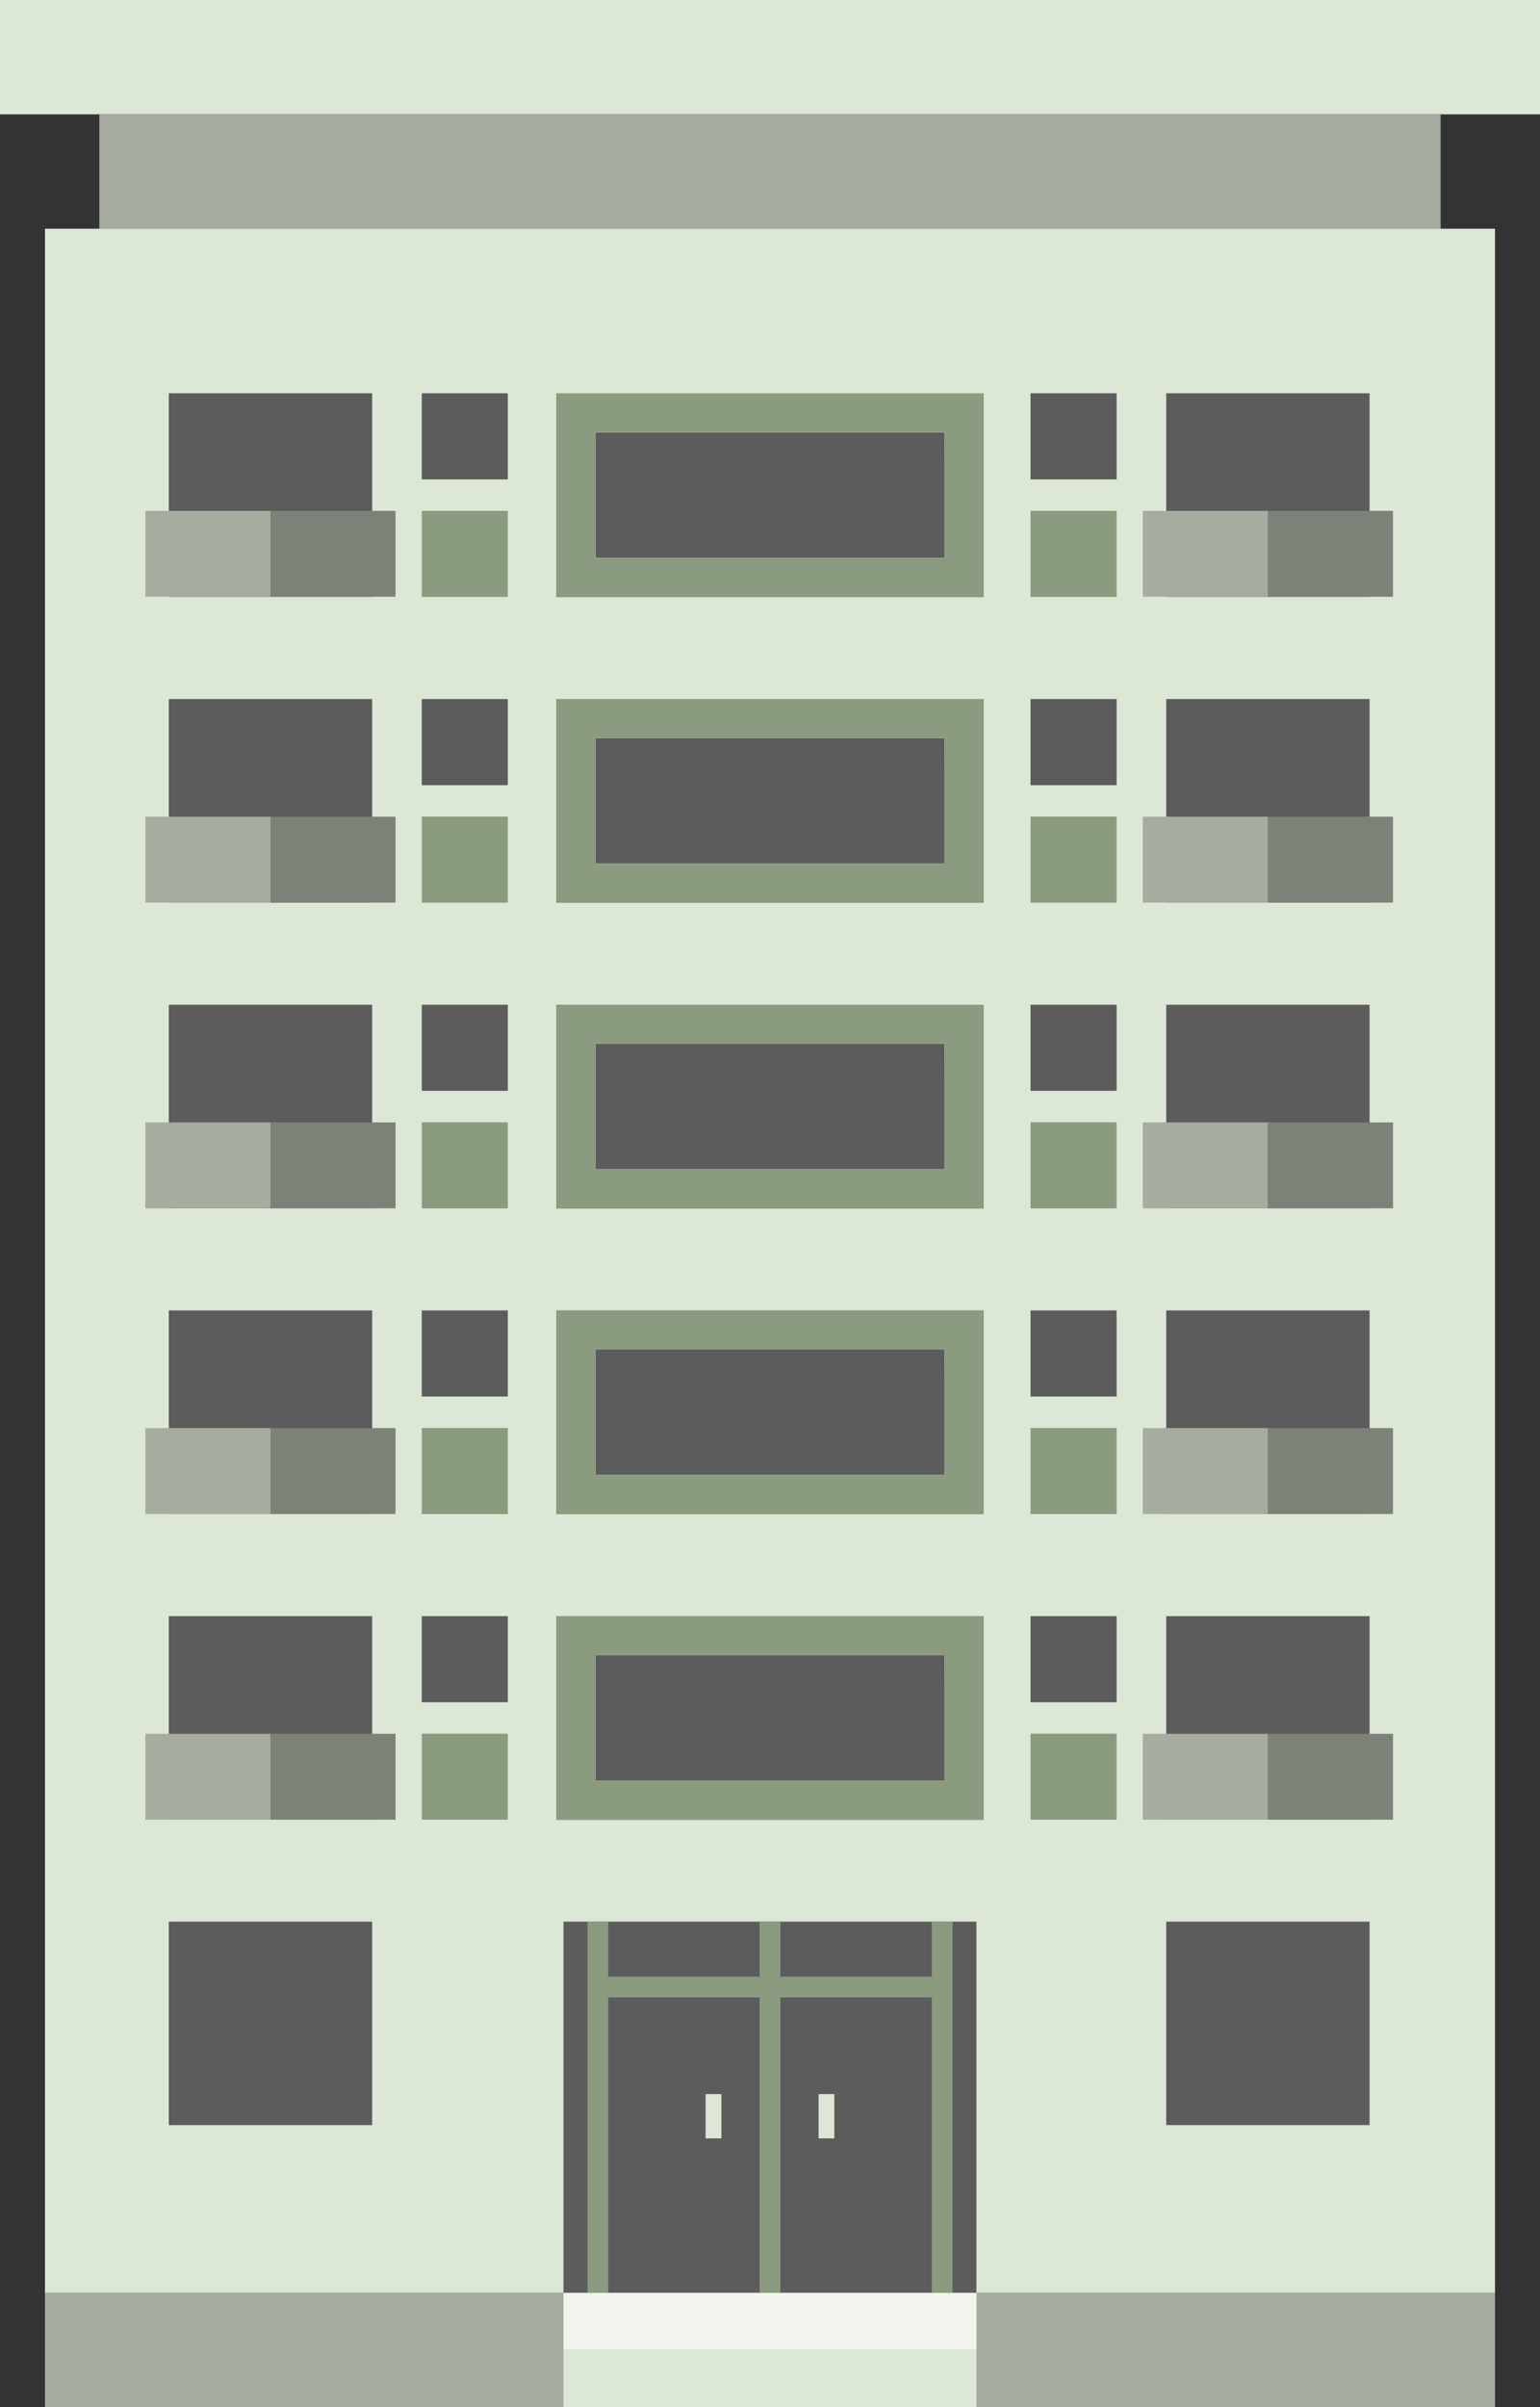 <svg xmlns="http://www.w3.org/2000/svg" width="47.599" height="74.374" viewBox="0 0 47.599 74.374">
  <rect x="0" y="0" width="47.599" height="74.374" fill="#333333" stroke="none"/>
  <g id="Group_7099" data-name="Group 7099" transform="translate(-4836.658 -229.115)">
    <rect id="Rectangle_10220" data-name="Rectangle 10220" width="44.818" height="63.775" transform="translate(4838.048 236.182)" fill="#dde7d5"/>
    <rect id="Rectangle_10221" data-name="Rectangle 10221" width="47.599" height="3.533" transform="translate(4836.658 229.115)" fill="#dde7d5"/>
    <rect id="Rectangle_10222" data-name="Rectangle 10222" width="41.456" height="3.533" transform="translate(4839.729 232.648)" fill="#a6ada0"/>
    <rect id="Rectangle_10223" data-name="Rectangle 10223" width="44.818" height="3.533" transform="translate(4838.048 299.957)" fill="#a6ada0"/>
    <g id="Group_7090" data-name="Group 7090">
      <rect id="Rectangle_10224" data-name="Rectangle 10224" width="10.792" height="3.874" transform="translate(4855.061 242.478)" fill="#5c5c5c"/>
      <path id="Path_9056" data-name="Path 9056" d="M4853.849,241.267v6.3h13.215v-6.3Zm12,5.086h-10.794v-3.877h10.8Z" fill="#8b9b7f"/>
    </g>
    <g id="Group_7091" data-name="Group 7091">
      <rect id="Rectangle_10225" data-name="Rectangle 10225" width="10.792" height="3.874" transform="translate(4855.061 251.923)" fill="#5c5c5c"/>
      <path id="Path_9057" data-name="Path 9057" d="M4853.849,250.711v6.3h13.215v-6.3Zm12,5.086h-10.794V251.92h10.8Z" fill="#8b9b7f"/>
    </g>
    <g id="Group_7092" data-name="Group 7092">
      <rect id="Rectangle_10226" data-name="Rectangle 10226" width="10.792" height="3.874" transform="translate(4855.061 261.368)" fill="#5c5c5c"/>
      <path id="Path_9058" data-name="Path 9058" d="M4853.849,260.157v6.3h13.215v-6.3Zm12,5.085h-10.794v-3.876h10.8Z" fill="#8b9b7f"/>
    </g>
    <g id="Group_7093" data-name="Group 7093">
      <rect id="Rectangle_10227" data-name="Rectangle 10227" width="10.792" height="3.874" transform="translate(4855.061 270.812)" fill="#5c5c5c"/>
      <path id="Path_9059" data-name="Path 9059" d="M4853.849,269.6v6.3h13.215v-6.3Zm12,5.085h-10.794v-3.874h10.8Z" fill="#8b9b7f"/>
    </g>
    <g id="Group_7094" data-name="Group 7094">
      <rect id="Rectangle_10228" data-name="Rectangle 10228" width="10.792" height="3.874" transform="translate(4855.061 280.258)" fill="#5c5c5c"/>
      <path id="Path_9060" data-name="Path 9060" d="M4853.849,279.046v6.3h13.215v-6.3Zm12,5.086h-10.794v-3.877h10.8Z" fill="#8b9b7f"/>
    </g>
    <rect id="Rectangle_10229" data-name="Rectangle 10229" width="2.66" height="2.66" transform="translate(4868.51 241.267)" fill="#5c5c5c"/>
    <rect id="Rectangle_10230" data-name="Rectangle 10230" width="2.66" height="2.66" transform="translate(4868.51 244.899)" fill="#8b9b7f"/>
    <rect id="Rectangle_10231" data-name="Rectangle 10231" width="6.286" height="6.286" transform="translate(4872.704 241.267)" fill="#5c5c5c"/>
    <rect id="Rectangle_10232" data-name="Rectangle 10232" width="2.66" height="2.661" transform="translate(4868.51 250.714)" fill="#5c5c5c"/>
    <rect id="Rectangle_10233" data-name="Rectangle 10233" width="2.66" height="2.66" transform="translate(4868.51 254.345)" fill="#8b9b7f"/>
    <rect id="Rectangle_10234" data-name="Rectangle 10234" width="6.286" height="6.286" transform="translate(4872.704 250.714)" fill="#5c5c5c"/>
    <rect id="Rectangle_10235" data-name="Rectangle 10235" width="2.66" height="2.66" transform="translate(4868.51 260.159)" fill="#5c5c5c"/>
    <rect id="Rectangle_10236" data-name="Rectangle 10236" width="2.66" height="2.66" transform="translate(4868.51 263.791)" fill="#8b9b7f"/>
    <rect id="Rectangle_10237" data-name="Rectangle 10237" width="6.286" height="6.286" transform="translate(4872.704 260.159)" fill="#5c5c5c"/>
    <rect id="Rectangle_10238" data-name="Rectangle 10238" width="2.66" height="2.661" transform="translate(4868.51 269.603)" fill="#5c5c5c"/>
    <rect id="Rectangle_10239" data-name="Rectangle 10239" width="2.66" height="2.66" transform="translate(4868.51 273.235)" fill="#8b9b7f"/>
    <rect id="Rectangle_10240" data-name="Rectangle 10240" width="6.286" height="6.286" transform="translate(4872.704 269.603)" fill="#5c5c5c"/>
    <rect id="Rectangle_10241" data-name="Rectangle 10241" width="2.66" height="2.66" transform="translate(4868.51 279.049)" fill="#5c5c5c"/>
    <rect id="Rectangle_10242" data-name="Rectangle 10242" width="2.66" height="2.66" transform="translate(4868.51 282.68)" fill="#8b9b7f"/>
    <rect id="Rectangle_10243" data-name="Rectangle 10243" width="6.286" height="6.286" transform="translate(4872.704 279.049)" fill="#5c5c5c"/>
    <rect id="Rectangle_10244" data-name="Rectangle 10244" width="2.66" height="2.66" transform="translate(4849.694 241.267)" fill="#5c5c5c"/>
    <rect id="Rectangle_10245" data-name="Rectangle 10245" width="2.66" height="2.66" transform="translate(4849.694 244.899)" fill="#8b9b7f"/>
    <rect id="Rectangle_10246" data-name="Rectangle 10246" width="6.286" height="6.286" transform="translate(4841.875 241.267)" fill="#5c5c5c"/>
    <rect id="Rectangle_10247" data-name="Rectangle 10247" width="2.66" height="2.661" transform="translate(4849.694 250.714)" fill="#5c5c5c"/>
    <rect id="Rectangle_10248" data-name="Rectangle 10248" width="2.66" height="2.66" transform="translate(4849.694 254.345)" fill="#8b9b7f"/>
    <rect id="Rectangle_10249" data-name="Rectangle 10249" width="6.286" height="6.286" transform="translate(4841.875 250.714)" fill="#5c5c5c"/>
    <rect id="Rectangle_10250" data-name="Rectangle 10250" width="2.66" height="2.66" transform="translate(4849.694 260.159)" fill="#5c5c5c"/>
    <rect id="Rectangle_10251" data-name="Rectangle 10251" width="2.66" height="2.66" transform="translate(4849.694 263.791)" fill="#8b9b7f"/>
    <rect id="Rectangle_10252" data-name="Rectangle 10252" width="6.286" height="6.286" transform="translate(4841.875 260.159)" fill="#5c5c5c"/>
    <rect id="Rectangle_10253" data-name="Rectangle 10253" width="2.66" height="2.661" transform="translate(4849.694 269.603)" fill="#5c5c5c"/>
    <rect id="Rectangle_10254" data-name="Rectangle 10254" width="2.66" height="2.66" transform="translate(4849.694 273.235)" fill="#8b9b7f"/>
    <rect id="Rectangle_10255" data-name="Rectangle 10255" width="6.286" height="6.286" transform="translate(4841.875 269.603)" fill="#5c5c5c"/>
    <rect id="Rectangle_10256" data-name="Rectangle 10256" width="2.66" height="2.66" transform="translate(4849.694 279.049)" fill="#5c5c5c"/>
    <rect id="Rectangle_10257" data-name="Rectangle 10257" width="2.66" height="2.66" transform="translate(4849.694 282.68)" fill="#8b9b7f"/>
    <rect id="Rectangle_10258" data-name="Rectangle 10258" width="6.286" height="6.286" transform="translate(4841.875 279.049)" fill="#5c5c5c"/>
    <rect id="Rectangle_10259" data-name="Rectangle 10259" width="6.286" height="6.286" transform="translate(4841.875 288.488)" fill="#5c5c5c"/>
    <rect id="Rectangle_10260" data-name="Rectangle 10260" width="6.286" height="6.286" transform="translate(4872.704 288.488)" fill="#5c5c5c"/>
    <g id="Group_7095" data-name="Group 7095">
      <rect id="Rectangle_10261" data-name="Rectangle 10261" width="3.867" height="2.654" transform="translate(4841.151 244.899)" fill="#a6ada0"/>
      <rect id="Rectangle_10262" data-name="Rectangle 10262" width="3.866" height="2.654" transform="translate(4845.018 244.899)" fill="#7d8278"/>
      <rect id="Rectangle_10263" data-name="Rectangle 10263" width="3.866" height="2.655" transform="translate(4845.018 254.348)" fill="#7d8278"/>
      <rect id="Rectangle_10264" data-name="Rectangle 10264" width="3.867" height="2.655" transform="translate(4841.151 254.348)" fill="#a6ada0"/>
      <rect id="Rectangle_10265" data-name="Rectangle 10265" width="3.866" height="2.654" transform="translate(4845.018 263.794)" fill="#7d8278"/>
      <rect id="Rectangle_10266" data-name="Rectangle 10266" width="3.867" height="2.654" transform="translate(4841.151 263.794)" fill="#a6ada0"/>
      <rect id="Rectangle_10267" data-name="Rectangle 10267" width="3.866" height="2.654" transform="translate(4845.018 273.238)" fill="#7d8278"/>
      <rect id="Rectangle_10268" data-name="Rectangle 10268" width="3.867" height="2.654" transform="translate(4841.151 273.238)" fill="#a6ada0"/>
      <rect id="Rectangle_10269" data-name="Rectangle 10269" width="3.867" height="2.654" transform="translate(4841.151 282.684)" fill="#a6ada0"/>
      <rect id="Rectangle_10270" data-name="Rectangle 10270" width="3.866" height="2.654" transform="translate(4845.018 282.684)" fill="#7d8278"/>
    </g>
    <g id="Group_7096" data-name="Group 7096">
      <rect id="Rectangle_10271" data-name="Rectangle 10271" width="3.867" height="2.654" transform="translate(4875.846 244.899)" fill="#7d8278"/>
      <rect id="Rectangle_10272" data-name="Rectangle 10272" width="3.865" height="2.654" transform="translate(4871.98 244.899)" fill="#a6ada0"/>
      <rect id="Rectangle_10273" data-name="Rectangle 10273" width="3.867" height="2.655" transform="translate(4875.846 254.348)" fill="#7d8278"/>
      <rect id="Rectangle_10274" data-name="Rectangle 10274" width="3.865" height="2.655" transform="translate(4871.98 254.348)" fill="#a6ada0"/>
      <rect id="Rectangle_10275" data-name="Rectangle 10275" width="3.865" height="2.654" transform="translate(4871.98 263.794)" fill="#a6ada0"/>
      <rect id="Rectangle_10276" data-name="Rectangle 10276" width="3.867" height="2.654" transform="translate(4875.846 263.794)" fill="#7d8278"/>
      <rect id="Rectangle_10277" data-name="Rectangle 10277" width="3.867" height="2.654" transform="translate(4875.846 273.238)" fill="#7d8278"/>
      <rect id="Rectangle_10278" data-name="Rectangle 10278" width="3.865" height="2.654" transform="translate(4871.98 273.238)" fill="#a6ada0"/>
      <rect id="Rectangle_10279" data-name="Rectangle 10279" width="3.867" height="2.654" transform="translate(4875.846 282.684)" fill="#7d8278"/>
      <rect id="Rectangle_10280" data-name="Rectangle 10280" width="3.865" height="2.654" transform="translate(4871.98 282.684)" fill="#a6ada0"/>
    </g>
    <g id="Group_7097" data-name="Group 7097">
      <rect id="Rectangle_10281" data-name="Rectangle 10281" width="12.764" height="11.468" transform="translate(4854.074 288.488)" fill="#5c5c5c"/>
      <rect id="Rectangle_10282" data-name="Rectangle 10282" width="0.488" height="1.369" transform="translate(4861.958 293.816)" fill="#dde7d5"/>
      <rect id="Rectangle_10283" data-name="Rectangle 10283" width="0.49" height="1.369" transform="translate(4858.467 293.816)" fill="#dde7d5"/>
      <path id="Path_9061" data-name="Path 9061" d="M4865.457,288.487v1.7h-4.678v-1.7h-.643v1.7h-4.677v-1.7h-.642v11.468h.642v-9.128h4.677v9.128h.643v-9.128h4.678v9.128h.643V288.487Z" fill="#8b9b7f"/>
    </g>
    <g id="Group_7098" data-name="Group 7098">
      <rect id="Rectangle_10284" data-name="Rectangle 10284" width="12.764" height="1.766" transform="translate(4854.074 299.957)" fill="#f1f5ee"/>
      <rect id="Rectangle_10285" data-name="Rectangle 10285" width="12.764" height="1.768" transform="translate(4854.074 301.722)" fill="#dde7d5"/>
    </g>
  </g>
</svg>
